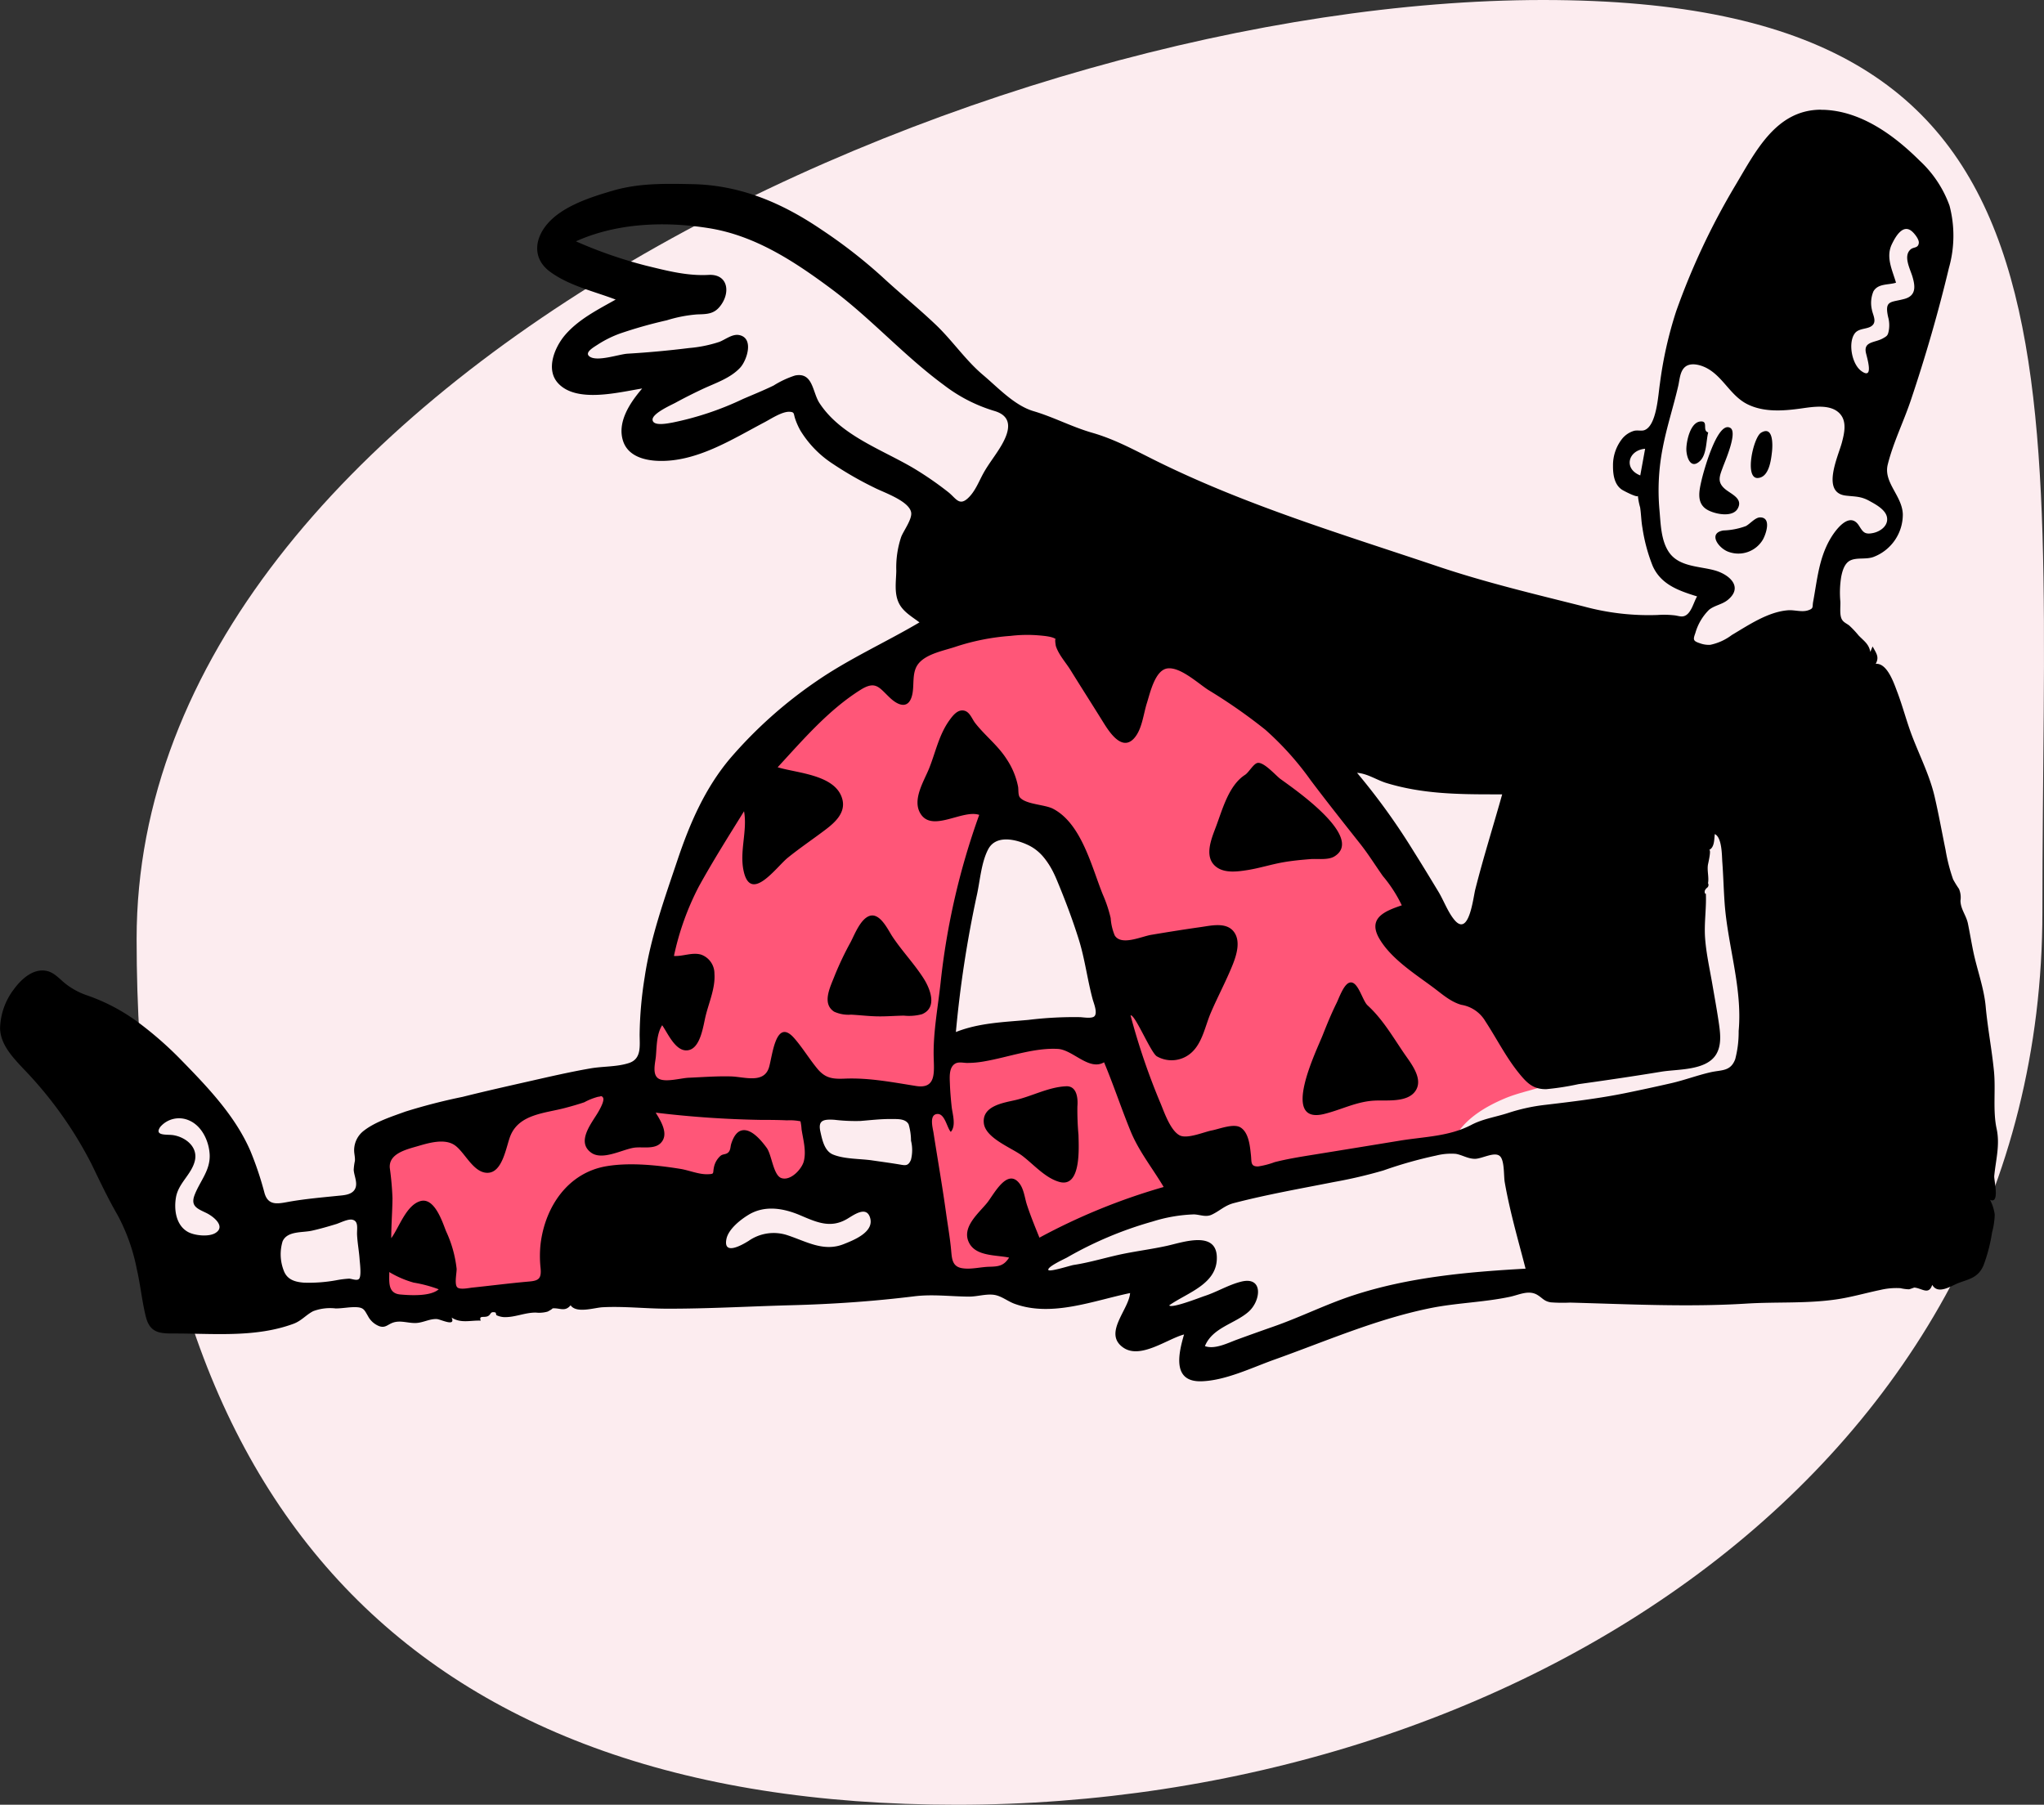 <svg xmlns="http://www.w3.org/2000/svg" width="342.448" height="302.408" viewBox="0 0 342.448 302.408">
  <rect x="0" y="0" width="342.448" height="302.408" fill="#333333" stroke="none"/>
  <g id="Group_26" data-name="Group 26" transform="translate(-42.281 -1337.829)">
    <path id="Path_56" data-name="Path 56" d="M238.054,19.829c93.086,0,83.661,59.653,83.661,152.739S232.9,322.237,139.81,322.237,2.422,270.26,2.422,177.174,144.968,19.829,238.054,19.829Z" transform="translate(62.747 1318)" fill="#fcecef"/>
    <g id="Character_chilling" data-name="Character/chilling" transform="translate(42.281 1356.227)">
      <path id="Accent" d="M326.7,324.579c13.408-1.066,26.2,3.93,36.917,11.718,13.812,10.037,25.518,24.392,33.442,39.517.843.649,1.673,1.315,2.5,1.987a112.762,112.762,0,0,1,12.538,11.611c2.132,2.358,7.725,8.091,5.3,11.707a4.293,4.293,0,0,1-2.209,1.512c-2.376.851-4.853,1.282-7.2,2.277-2.893,1.228-5.893,2.949-7.746,5.571-.527.746-.665,1.626-1.373,1.955a11.032,11.032,0,0,1-2.99.293l-4.954.485c-3.879.38-7.935.422-11.73,1.359l-17.459,4.311c-3.571.882-7.675,1.368-11.061,2.816-5.053,2.163-9.874,5.329-14.71,7.939l-7.014,3.785a6.944,6.944,0,0,1-3.261.728l-9.656.743c-1.558.12-2.306.747-2.51-.812l-2.245-17.138-1.186-9.062c-.071-.539-.05-3.209-.492-3.531-.277-.2-1.9.233-2.2.27l-4.383.537-9.47,1.159c-.256.031-1.675.015-1.835.225-.187.246.168,1.655.2,1.958q.5,4.773,1,9.547c.039.369.487,2.08.251,2.383-.164.21-1.354.236-1.6.275l-9.135,1.491c-2.181.356-5.031.338-7.092,1.158a17.93,17.93,0,0,0-3.378,2.427l-14.851,10.928c-2.252,1.657-5.288,1.235-8.031,1.444l-31.642,2.411q.039-1.478.079-2.956.209-7.829.417-15.658l.182-6.827c.012-.432-.161-1.7.121-2.016.375-.424,2.053-.608,2.574-.762l5.239-1.551,15.368-4.549,15.189-4.5,5.2-1.538c.4-.118,1.8-.276,2.076-.614.351-.426.194-2.245.25-2.786.275-2.637.667-5.263,1.144-7.87,3.442-18.81,11.487-37.916,26.4-50.464A61.784,61.784,0,0,1,326.7,324.579Zm2.365,37.72c-1.327-1.558-3.557-4.1-5.9-3.679-1.906.343-2.944,2.706-3.608,4.276-2.67,6.313-3.5,13.549-4.329,20.3-.521,4.233-.94,8.485-1.208,12.742l28.534-2.2c-.449-3.031-.809-6.09-1.349-9.106a18.186,18.186,0,0,0-1.661-4.27C336.677,374.117,333.549,367.564,329.065,362.3Z" transform="translate(-155.913 -239.234)" fill="#ff5678" fill-rule="evenodd"/>
      <path id="Ink" d="M351.166,87l.233,0c6.312.168,11.878,4.23,16.2,8.528a19.08,19.08,0,0,1,5,7.535,19.818,19.818,0,0,1-.1,10.43c-1.778,7.454-3.951,14.945-6.395,22.209-1.2,3.573-2.946,7.077-3.854,10.734-.748,3.013,2.4,5.208,2.523,8.3a7.605,7.605,0,0,1-4.868,7.175c-1.23.475-2.718.078-3.852.566-1.037.445-1.4,1.76-1.6,2.769a16.47,16.47,0,0,0-.145,4.14c.047.849-.164,2.236.25,2.993.285.52.8.69,1.25,1.046a16.4,16.4,0,0,1,1.551,1.649c.881.922,1.729,1.421,1.969,2.765l.382-.916c.657,1.2,1.144,1.778.519,2.919,1.938-.19,3.086,3.326,3.595,4.659.93,2.44,1.57,4.976,2.5,7.417,1.278,3.348,2.958,6.651,3.773,10.154.685,2.944,1.227,5.968,1.836,8.932a29.64,29.64,0,0,0,1.27,4.956,17.412,17.412,0,0,0,.978,1.585,3.638,3.638,0,0,1,.252,1.978c.032,1.472.961,2.428,1.253,3.857.312,1.528.567,3.072.881,4.6.634,3.084,1.809,6.163,2.091,9.286.328,3.627,1.033,7.209,1.387,10.837.31,3.17-.217,6.573.445,9.64.587,2.722-.141,5.211-.4,7.913-.066.686.991,4.771-.707,3.987a7.351,7.351,0,0,1,.79,2.479,12.915,12.915,0,0,1-.441,2.962,27.853,27.853,0,0,1-1.457,5.6c-.89,1.962-2.247,2.2-4.092,2.87-1.249.456-3.5,2.082-4.481.342-.587,1.786-1.732.552-3.016.452.009,0-.735.275-.874.294a7.181,7.181,0,0,1-1.434-.189,11.563,11.563,0,0,0-3.314.283c-2.524.523-4.967,1.247-7.529,1.611-5,.712-9.908.375-14.919.687-9.807.61-19.777.1-29.591-.166a26.031,26.031,0,0,1-3.229-.043c-1.121-.175-1.365-.705-2.238-1.236-1.452-.882-3.062-.024-4.568.3-4.421.946-9.038,1.016-13.494,1.932-9.054,1.859-17.4,5.528-26.067,8.623-3.76,1.342-8.172,3.515-12.226,3.611-4.913.1-3.753-4.735-2.85-7.846-2.839.754-7.3,4.2-10.182,2.2-3.439-2.381.937-6.34,1.143-9.139-6.146,1.276-13.118,4.074-19.356,1.8-1.2-.437-2.245-1.363-3.534-1.513-1.34-.156-2.756.317-4.11.309-3.085-.02-6.081-.43-9.166-.05-6.877.847-13.655,1.31-20.588,1.493-6.979.184-13.958.6-20.94.58-3.544-.009-7.154-.429-10.69-.241-1.389.074-4.378,1.083-5.353-.329-.98,1.174-1.812.39-3.068.52.233-.024-.655.489-.788.539a5.163,5.163,0,0,1-1.968.164c-1.837-.019-3.554.841-5.382.758a3.444,3.444,0,0,1-1.2-.314c-.093-.038-.071-.437-.22-.471-.894-.2-.663.347-1.231.624-.629.306-1.561-.189-1.2.752-1.708-.075-3.326.5-4.88-.512.735,1.623-1.832.275-2.5.248-1.115-.045-2.091.512-3.2.641-1.333.154-2.673-.465-3.977-.087-1.022.3-1.372,1.006-2.435.643a3.61,3.61,0,0,1-1.907-1.712c-.605-1.012-.683-1.463-2.142-1.481-1.082-.013-2.17.22-3.262.217a8.042,8.042,0,0,0-3.77.46c-1.231.641-1.954,1.617-3.319,2.119-6.138,2.257-12.877,1.66-19.281,1.621-2.7-.016-4.685.232-5.444-2.85-.641-2.6-.9-5.327-1.509-7.953a31.945,31.945,0,0,0-3.235-9.078c-1.612-2.789-2.969-5.671-4.373-8.568a66.471,66.471,0,0,0-11.517-16.049c-1.722-1.861-3.695-3.933-3.778-6.612a11.211,11.211,0,0,1,2.3-6.553c1.194-1.645,3.16-3.5,5.384-3.117,1.34.231,2.218,1.312,3.217,2.122a12.274,12.274,0,0,0,3.6,1.972,32.03,32.03,0,0,1,8.306,4.3,60.061,60.061,0,0,1,7.534,6.557c4.467,4.581,9.045,9.339,11.611,15.27a54.88,54.88,0,0,1,2.348,7.013c.677,2.379,2.522,1.724,4.6,1.382,2.528-.417,5.068-.641,7.612-.9.958-.1,2.308-.129,2.885-1.034.636-1-.093-2.291-.15-3.326a9.808,9.808,0,0,1,.2-1.5c.053-.613-.128-1.173-.129-1.784a4.12,4.12,0,0,1,1.636-3.279c1.912-1.489,4.7-2.377,6.963-3.2a98,98,0,0,1,9.583-2.467c3.583-.9,7.188-1.71,10.79-2.526,3.54-.8,7.074-1.628,10.652-2.246,2.1-.362,4.375-.23,6.409-.892,2.162-.7,1.8-2.879,1.8-4.807a64.961,64.961,0,0,1,.85-9.607c.992-6.69,3.354-13.236,5.5-19.629,2.069-6.157,4.632-12.066,8.864-17.063a74.419,74.419,0,0,1,14.419-12.881c5.464-3.766,11.545-6.487,17.249-9.85-1.247-.953-2.734-1.767-3.45-3.235-.809-1.658-.466-3.639-.432-5.411a16.107,16.107,0,0,1,.814-5.659c.391-1.043,1.9-3.022,1.67-4.156-.388-1.9-4.555-3.3-6.089-4.08a58.694,58.694,0,0,1-7.035-4.03,17.609,17.609,0,0,1-5.42-5.566,11.466,11.466,0,0,1-.9-2.036c-.26-.789-.078-1.058-.867-1.115-1.258-.093-3.145,1.171-4.206,1.729-5.467,2.877-11.471,6.748-17.922,6.491-2.34-.093-4.971-.828-5.8-3.269-1.089-3.213,1.185-6.533,3.181-8.854-3.893.612-11.072,2.524-14.144-.949-2.047-2.315-.5-5.988,1.214-8,2.268-2.651,5.5-4.265,8.489-5.952-3.665-1.4-7.723-2.291-10.946-4.629-3.083-2.236-2.7-5.671-.267-8.309,2.6-2.819,7.155-4.263,10.734-5.31,4.391-1.284,8.753-1.181,13.278-1.095,8.121.154,15.1,3.148,21.757,7.674a85.265,85.265,0,0,1,10.116,7.874c2.93,2.718,6.055,5.246,8.941,7.994,2.8,2.662,5,5.961,7.949,8.448,2.51,2.115,5.262,5.112,8.451,6.051,3.381,1,6.425,2.642,9.835,3.622,3.868,1.111,7.191,2.97,10.776,4.743,15.044,7.441,31.195,12.284,47.056,17.626,8.113,2.732,16.279,4.658,24.562,6.745a41.388,41.388,0,0,0,12.314,1.417,15.635,15.635,0,0,1,2.911.068c.716.1,1.26.371,1.9-.057.919-.614,1.265-2.213,1.813-3.124-3.054-.947-6.045-1.971-7.438-5.1a28.515,28.515,0,0,1-1.719-6.39c-.207-1.139-.211-2.288-.388-3.428a10.733,10.733,0,0,1-.373-1.93c-.069.358-2.345-.819-2.675-1.037-1.274-.844-1.505-2.544-1.495-3.98a7.14,7.14,0,0,1,1.6-4.633,4.035,4.035,0,0,1,1.9-1.238c.538-.156,1.247.048,1.721-.109,2.1-.7,2.338-5.9,2.636-7.793a66.457,66.457,0,0,1,2.731-12.16,118.219,118.219,0,0,1,9.882-21.025c3.4-5.691,6.793-12.649,14.263-12.731Zm-64.583,175.23a71,71,0,0,0-8.842,2.5,79.383,79.383,0,0,1-8.291,1.937c-5.57,1.1-11.262,2.1-16.75,3.527-1.546.4-2.359,1.31-3.707,1.941-1,.468-1.938-.006-2.978-.046a25.958,25.958,0,0,0-6.953,1.2,62.878,62.878,0,0,0-14.353,6.048c-.416.223-3.231,1.511-3.1,2.044.108.435,3.686-.733,4.255-.82,2.881-.439,5.695-1.347,8.554-1.911,2.347-.463,4.721-.777,7.058-1.291,2.6-.572,8.141-2.561,8.362,1.734.238,4.643-4.889,6.07-7.971,8.236.343.592,5.288-1.361,5.9-1.558,2.1-.678,4.053-1.9,6.193-2.42,3.724-.905,3.273,3.208,1.217,5.037-2.284,2.033-6.062,2.647-7.327,5.775,1.661.6,3.833-.526,5.359-1.085q3.006-1.1,6.031-2.158c4.525-1.572,8.824-3.739,13.373-5.237,9.334-3.073,19.2-3.954,28.958-4.5-.87-3.373-1.82-6.726-2.6-10.121-.334-1.453-.641-2.913-.894-4.382-.176-1.022-.026-3.467-.73-4.273-.857-.982-3.09.4-4.305.371-1.19-.026-2.059-.64-3.159-.834A10.2,10.2,0,0,0,286.582,262.231ZM111.2,281.754c0,1.612-.28,3.568,1.841,3.756,1.715.152,5.071.348,6.439-.871a22.291,22.291,0,0,0-4.194-1.119A16.66,16.66,0,0,1,111.2,281.754Zm35-29.377a10.3,10.3,0,0,0-2.322.922c-1.077.366-2.171.675-3.271.966-3.3.875-7.557,1.011-9.074,4.557-.757,1.77-1.282,6.321-3.913,6.3-2.339-.015-3.739-3.39-5.407-4.591-1.724-1.241-4.458-.4-6.317.143-1.89.547-4.822,1.25-4.61,3.644a50.424,50.424,0,0,1,.449,5.047c-.018,2.239-.207,4.473-.207,6.712,1.327-1.818,2.484-5.472,4.834-6.2,2.374-.738,3.718,3.41,4.335,5a20.074,20.074,0,0,1,1.786,6.339c.018.67-.389,2.512.077,3.063.414.49,2.005.135,2.519.081,3.183-.331,6.348-.743,9.541-1.02,1.64-.142,2.086-.5,1.926-2.265a18.722,18.722,0,0,1,.009-4.1c.775-6.208,4.6-11.887,11.062-12.965,3.9-.65,8.444-.175,12.333.449,1.5.24,3.126.966,4.649.9,1.125-.047.763-.111.993-1.169a3.478,3.478,0,0,1,1.069-1.885c.445-.405,1.01-.177,1.429-.707.3-.384.258-.906.4-1.348.28-.86.785-2.021,1.791-2.238,1.619-.35,3.339,1.818,4.156,2.935.844,1.156,1.1,4.607,2.457,5.058,1.566.521,3.43-1.532,3.756-2.826.439-1.74-.114-3.622-.379-5.345a8.478,8.478,0,0,0-.181-1.343,8.95,8.95,0,0,0-2.256-.16c-1.5-.071-3-.075-4.5-.079a170.061,170.061,0,0,1-17.5-1.211c.849,1.385,2.3,3.658.811,5.12-1.106,1.083-3.1.54-4.492.763-1.963.315-5.272,2.178-7.142.816-2.636-1.92.346-5.218,1.325-7.033.21-.389.987-1.758.657-2.214C146.7,252.111,146.618,252.374,146.2,252.377Zm-43.9,21.336c-1.346.411-2.7.805-4.077,1.11-1.613.357-4.114.01-4.9,1.785a7.522,7.522,0,0,0,.184,4.87c.555,1.539,1.859,1.935,3.4,2.052a25.489,25.489,0,0,0,5.389-.4,16.336,16.336,0,0,1,2.156-.273c.422,0,1.273.385,1.648.069.486-.409.166-2.73.128-3.287-.094-1.378-.356-2.738-.427-4.119-.051-.991.323-2.339-.839-2.55C104.233,272.841,102.926,273.522,102.3,273.714Zm108.694-27.285a16.246,16.246,0,0,1-3.028.283c-.629-.01-1.383-.224-1.965.122-1.074.638-.914,2.317-.878,3.366.045,1.272.156,2.562.292,3.828.13,1.21.793,3.2-.144,4.239-.661-.724-.988-3.09-2.264-3-1.4.095-.755,2.338-.63,3.141.688,4.439,1.472,8.881,2.087,13.333.292,2.116.67,4.217.865,6.344.131,1.428.175,2.713,1.771,3.009,1.478.274,3.14-.194,4.634-.23,1.539-.037,2.42-.141,3.305-1.532-2.12-.464-5.477-.18-6.672-2.422-1.392-2.616,1.544-4.969,2.99-6.757,1.109-1.373,3.377-5.937,5.436-3.226.741.976.875,2.466,1.249,3.6.609,1.845,1.353,3.663,2.083,5.462a103.731,103.731,0,0,1,20.813-8.49c-1.857-3.138-4.155-5.964-5.545-9.365-1.557-3.812-2.847-7.728-4.44-11.528-2.524,1.473-5.223-2.1-7.737-2.242C219.243,244.132,214.884,245.754,210.991,246.428Zm-39.556,25.7c-1.384.825-3.421,2.428-3.753,4.086-.574,2.866,2.7.95,3.707.323a7.329,7.329,0,0,1,6.613-.923c3.113,1.037,5.982,2.789,9.324,1.458,1.662-.662,5.35-2.078,4.355-4.617-.686-1.75-2.694-.249-3.755.379-2.778,1.643-5.079.6-7.855-.584S174.168,270.5,171.435,272.127ZM72.841,257.419c-1.111,1.575,1.148,1.235,2.14,1.389,2.074.32,4.21,1.974,3.639,4.315-.557,2.282-2.741,3.708-3.157,6.1-.357,2.057-.013,4.66,1.973,5.79,1.116.634,3.554.9,4.677.167,1.715-1.112-.415-2.769-1.549-3.32-1.5-.73-2.717-1.126-1.973-3.044.907-2.339,2.668-4.133,2.512-6.809-.129-2.217-1.3-4.736-3.431-5.657A4.135,4.135,0,0,0,72.841,257.419Zm151.743-6.8c1.921-.082,2,2.24,1.9,3.381a46.56,46.56,0,0,0,.184,4.792c.043,2.074.478,8.868-3.191,7.859-2.359-.649-4.3-2.91-6.2-4.362-1.745-1.337-6.18-2.941-6.467-5.476-.324-2.863,3.173-3.4,5.177-3.854C218.851,252.314,221.628,250.75,224.584,250.623Zm-9.359-75.461a38.181,38.181,0,0,0-8.976,1.758c-1.962.685-4.975,1.176-6.365,2.856-1.2,1.453-.681,3.524-1.072,5.241-.529,2.322-2.132,2-3.687.555-1.861-1.736-2.4-2.993-4.99-1.364-5.363,3.372-9.615,8.351-13.869,12.964,3.289,1,9.743,1.237,10.835,5.347.6,2.247-1.2,3.882-2.821,5.108-2.089,1.584-4.269,3.048-6.312,4.7-1.907,1.537-6.182,7.656-7.391,2.276-.749-3.33.654-6.772.059-10.062-2.587,4.17-5.213,8.331-7.584,12.629a45.573,45.573,0,0,0-4.16,11.619c1.509.1,3.08-.667,4.572-.215a3.366,3.366,0,0,1,2.21,3.2c.172,2.387-.931,4.817-1.486,7.11-.381,1.575-.818,5.148-2.736,5.661-2.186.584-3.558-2.779-4.533-4.145-.928,1.426-.913,3.513-1.048,5.148-.093,1.124-.72,3.226.544,3.848,1.183.582,3.679-.147,4.945-.2,2.348-.1,4.742-.29,7.091-.221,2.219.066,5.485,1.252,6.352-1.476.59-1.857,1.11-8.531,4.259-4.91,1.4,1.608,2.493,3.441,3.844,5.079s2.6,1.761,4.637,1.677c4.029-.165,7.963.609,11.906,1.233,3.459.548,3.005-2.388,2.954-5-.079-4.052.725-8.289,1.163-12.318a120.627,120.627,0,0,1,6.471-28.11c-2.752-.937-7.686,2.844-9.721-.028-1.673-2.361.476-5.613,1.351-7.82,1.091-2.753,1.643-5.63,3.423-8.07.562-.77,1.361-1.8,2.448-1.543.933.223,1.3,1.413,1.83,2.084,1.666,2.131,3.8,3.729,5.276,6.053a12.693,12.693,0,0,1,1.905,4.61c.081.459-.022,1.4.3,1.784,1,1.193,4.157,1.176,5.559,1.907,4.788,2.5,6.47,9.772,8.329,14.358a22.571,22.571,0,0,1,1.322,3.955,9.181,9.181,0,0,0,.673,2.9c1.083,1.792,4.449.192,6.1-.086,2.768-.465,5.523-.909,8.3-1.3,1.7-.238,4.164-.853,5.457.65,1.34,1.558.569,4.011-.1,5.682-1.1,2.728-2.5,5.333-3.658,8.036-.924,2.156-1.384,4.933-3.16,6.594a4.962,4.962,0,0,1-5.894.681c-1.033-.669-3.687-7.136-4.387-6.847a112.611,112.611,0,0,0,5.075,14.856c.6,1.464,1.633,4.45,3.152,5.244,1.259.659,4.116-.586,5.4-.827,1.221-.229,3.633-1.221,4.8-.494,1.416.881,1.588,3.232,1.747,4.691.118,1.082-.1,1.889,1.22,1.835a14.007,14.007,0,0,0,2.753-.717c2.066-.527,4.21-.876,6.313-1.215q7.3-1.178,14.588-2.374c4.18-.692,8.305-.688,12.082-2.671,1.914-1,4.109-1.312,6.148-1.984a31.1,31.1,0,0,1,6.153-1.349c4.625-.547,9.126-1.083,13.7-2.02q3.752-.769,7.487-1.624c2.215-.511,4.356-1.324,6.56-1.825,1.834-.417,3.34-.1,4.125-2.185a17.9,17.9,0,0,0,.577-4.727c.661-7.137-1.838-14.315-2.349-21.413-.166-2.3-.217-4.6-.389-6.9-.079-1.052-.031-4.117-1.259-4.684-.112.842-.025,2.258-.981,2.675.467-.2-.146,2.283-.179,2.532-.131.993.2,2.055.023,3.029a.579.579,0,0,1-.178.774,1.211,1.211,0,0,0-.379.534c-.012.694.191.285.2.525.1,2.388-.308,4.864-.135,7.311.183,2.586.76,5.123,1.2,7.674.394,2.289.818,4.583,1.146,6.883.23,1.614.4,3.467-.467,4.936-1.649,2.789-6.423,2.486-9.2,2.942-4.621.759-9.249,1.443-13.887,2.087a45.135,45.135,0,0,1-5.384.84c-1.924.03-2.954-.747-4.168-2.167-2.444-2.861-4.021-6.111-6.057-9.223a5.738,5.738,0,0,0-4.02-2.743c-1.788-.5-3.223-1.8-4.678-2.885-3.056-2.279-7-4.758-9.007-8.115-2.11-3.532.863-4.705,3.711-5.669a22.931,22.931,0,0,0-3.171-4.905c-1.273-1.8-2.427-3.672-3.8-5.406-2.793-3.533-5.583-7.049-8.294-10.648a50.152,50.152,0,0,0-7.616-8.483,90.053,90.053,0,0,0-9.538-6.65c-1.7-1.095-4.695-3.892-6.848-3.606-2.089.278-2.915,4.168-3.437,5.8-.6,1.876-.81,4.493-2.205,5.97-2.05,2.171-4.179-1.249-5.158-2.825-1.792-2.887-3.625-5.748-5.415-8.637-.815-1.317-1.993-2.571-2.477-4.064-.006-.018-.232-1.3,0-1.122l.016.014-.015-.017c-.512-.507-2.4-.612-3.109-.674l-.065-.006A23.61,23.61,0,0,0,215.224,175.162Zm-19.971,80.949c-1.713-.01-3.421.189-5.125.328a30.011,30.011,0,0,1-4.365-.2c-1.849-.111-2.764.083-2.338,1.993.31,1.39.682,3.241,2.109,3.828,1.928.794,4.524.687,6.578.988,1.508.221,3.012.42,4.513.671,1,.167,1.509.342,1.976-.788a6.577,6.577,0,0,0,.006-3.19,9.822,9.822,0,0,0-.4-2.739C197.682,256.009,196.295,256.118,195.253,256.112ZM275.1,237.065c2.516,2.3,4.21,5.241,6.11,8.03,1.16,1.7,3.429,4.417,1.781,6.482-1.4,1.76-4.669,1.357-6.633,1.442-3.087.133-5.608,1.528-8.546,2.247-7.4,1.812-1.253-10.624-.229-13.219.72-1.82,1.461-3.633,2.331-5.388.392-.791,1.175-3.1,2.15-3.4C273.479,232.819,274.206,236.246,275.1,237.065Zm-63.566-26.147c-1.176,2.248-1.367,5.359-1.924,7.814a190.454,190.454,0,0,0-3.484,22.8c3.9-1.546,8.01-1.652,12.124-2.031a63.157,63.157,0,0,1,8.7-.461c.508.022,1.97.28,2.388-.153.562-.58-.119-2.2-.285-2.808-.9-3.313-1.3-6.737-2.328-10.03-1.047-3.358-2.32-6.711-3.674-9.958-.99-2.374-2.351-4.69-4.751-5.855C216.2,209.221,212.839,208.425,211.535,210.918Zm-16.048,14.609c1.605,2.42,3.639,4.538,5.207,6.981,1.112,1.733,2.414,4.938-.257,6.04a8.333,8.333,0,0,1-3.026.236c-1.519.026-3.023.157-4.545.121-1.439-.034-2.864-.209-4.3-.284a5.808,5.808,0,0,1-2.838-.5c-2.136-1.393-.591-4.239.1-6.059a52.681,52.681,0,0,1,2.669-5.6c.66-1.271,1.647-3.861,3.148-4.379C193.42,221.477,194.747,224.411,195.487,225.527ZM273.338,198.1a110.242,110.242,0,0,1,9.477,13.149c1.408,2.231,2.775,4.487,4.14,6.744.893,1.477,1.564,3.366,2.652,4.7,2.482,3.051,3.172-3.606,3.538-5.054,1.35-5.336,3.021-10.63,4.507-15.933h-1.524c-6.073,0-11.9-.093-17.81-1.882C276.645,199.327,275.119,198.227,273.338,198.1Zm-12.828,1.035c1.921,1.419,14.219,9.749,9.046,12.964-1.07.665-2.82.364-4.029.459-1.55.122-3.125.272-4.656.547-1.983.356-3.909.976-5.9,1.291-1.584.25-3.682.542-5.1-.444-2.334-1.627-.917-4.822-.147-6.891,1.1-2.939,2.133-6.873,4.85-8.624.632-.407,1.407-1.862,2.087-1.995C257.728,196.237,259.73,198.563,260.509,199.138Zm67.849-69.1c-.927.709-.97,2.183-1.21,3.223-.809,3.5-1.938,6.9-2.608,10.438A36.824,36.824,0,0,0,324,154.035c.214,2.331.239,5.2,1.655,7.183,1.7,2.375,5.053,2.253,7.592,2.957,2.443.677,4.865,2.773,2.2,4.952-.947.774-2.19.9-3.127,1.646a8.878,8.878,0,0,0-2.308,3.918c-.4,1.11-.392,1.322.815,1.715a4.278,4.278,0,0,0,1.688.245,9.03,9.03,0,0,0,3.6-1.637c2.82-1.671,6.077-3.9,9.443-4.154,1.076-.08,2.3.36,3.346.01.975-.326.676-.526.845-1.433.671-3.594.943-7.122,2.776-10.373.9-1.6,3.3-4.886,4.9-2.388.669,1.043.911,1.553,2.4,1.233,1.208-.26,2.536-1.216,2.3-2.611-.226-1.317-1.957-2.213-3.006-2.79-1.4-.768-2.378-.679-3.9-.861-4.182-.5-1.25-6.616-.647-8.91.379-1.442.822-3.306-.173-4.609-1.514-1.981-4.812-1.33-6.89-1.049-2.873.389-6.01.6-8.7-.708-2.845-1.379-4.057-4.491-6.725-6C331.1,129.806,329.371,129.26,328.358,130.036ZM340.843,155.3c1.977-.027,1.016,2.792.475,3.74a4.773,4.773,0,0,1-5.728,2.035c-1.7-.583-3.531-3.159-.874-3.586a11.989,11.989,0,0,0,3.743-.727C339.147,156.417,340.036,155.312,340.843,155.3Zm-4.959-14.989c1.228.746-.868,5.508-1.221,6.472-.575,1.573-1.087,2.589.376,3.8,1.017.843,3.023,1.571,2.065,3.251-.886,1.555-3.928.9-5.164.142-1.8-1.106-1.268-3.225-.871-4.964C331.328,147.876,333.7,138.985,335.884,140.312Zm-193.416-31.27a74.978,74.978,0,0,0,11.669,4.055c3.5.852,6.947,1.771,10.557,1.571,3.34-.185,3.738,3.1,1.83,5.368-1.036,1.234-2.239,1.2-3.749,1.251a23.057,23.057,0,0,0-5.079.986,75.28,75.28,0,0,0-7.743,2.181,18.355,18.355,0,0,0-3.738,1.83c-.728.484-2.353,1.357-1.494,2.034,1.242.978,4.93-.362,6.408-.45q5.164-.308,10.3-.947a21.936,21.936,0,0,0,5.064-1.029c1.039-.4,2.189-1.387,3.365-1.136,2.482.53,1.252,4.25.125,5.461-1.673,1.8-4.214,2.591-6.375,3.612-1.511.714-3.012,1.47-4.479,2.269-.693.378-3.923,1.792-3.82,2.865.107,1.129,2.656.559,3.287.457a51,51,0,0,0,11.892-3.976c1.7-.729,3.427-1.428,5.093-2.236a15.919,15.919,0,0,1,3.593-1.682c3.031-.605,2.9,2.78,4.092,4.609,3.548,5.436,10.4,7.755,15.735,10.9a56.017,56.017,0,0,1,5.793,3.988c1.322,1.022,1.851,2.429,3.327,1.081,1.23-1.124,1.824-2.771,2.613-4.2.918-1.664,2.145-3.132,3.086-4.782,1.391-2.438,1.808-4.763-1.247-5.66a26.17,26.17,0,0,1-8.47-4.349c-6.688-4.917-12.238-11.2-18.907-16.15-6.179-4.59-12.73-8.9-20.476-10.13C157.383,105.66,149.329,105.948,142.468,109.042ZM342.85,144.35c-.156,1.354-.49,4.24-2.37,4.348-2.284.131-.75-6.807.544-7.587C343.1,139.861,342.984,143.2,342.85,144.35ZM321.6,143.8c-2.851.236-3.663,3.358-.814,4.464Zm10.57-2.74c-.366,1.417-.236,3.691-1.373,4.779-1.6,1.533-2.3-.717-2.289-2s.64-4.441,2.338-4.609C332.3,139.085,331.09,140.767,332.171,141.057Zm30.764-31.528c-1.042,2.169.078,4.309.7,6.44-1.279.412-3,.1-3.784,1.453a5,5,0,0,0-.259,3.058c.121.757.742,1.777.225,2.479-.676.92-2.355.494-3.1,1.518-1.134,1.556-.5,5.11,1.093,6.281,2.236,1.645.9-2.392.765-3.128-.343-1.842,1.565-1.591,2.869-2.335.7-.4.824-.476.985-1.328a5.177,5.177,0,0,0-.117-2.253c-.634-2.87.475-2.4,2.754-3.033,1.966-.546,1.809-2.117,1.309-3.769-.392-1.295-1.56-3.419-.295-4.522.5-.438,1.265-.161,1.373-1.075.073-.617-.755-1.629-1.19-1.984C364.765,106.106,363.544,108.261,362.935,109.529Z" transform="translate(-45.979 -87.001)" fill-rule="evenodd"/>
    </g>
  </g>
</svg>
